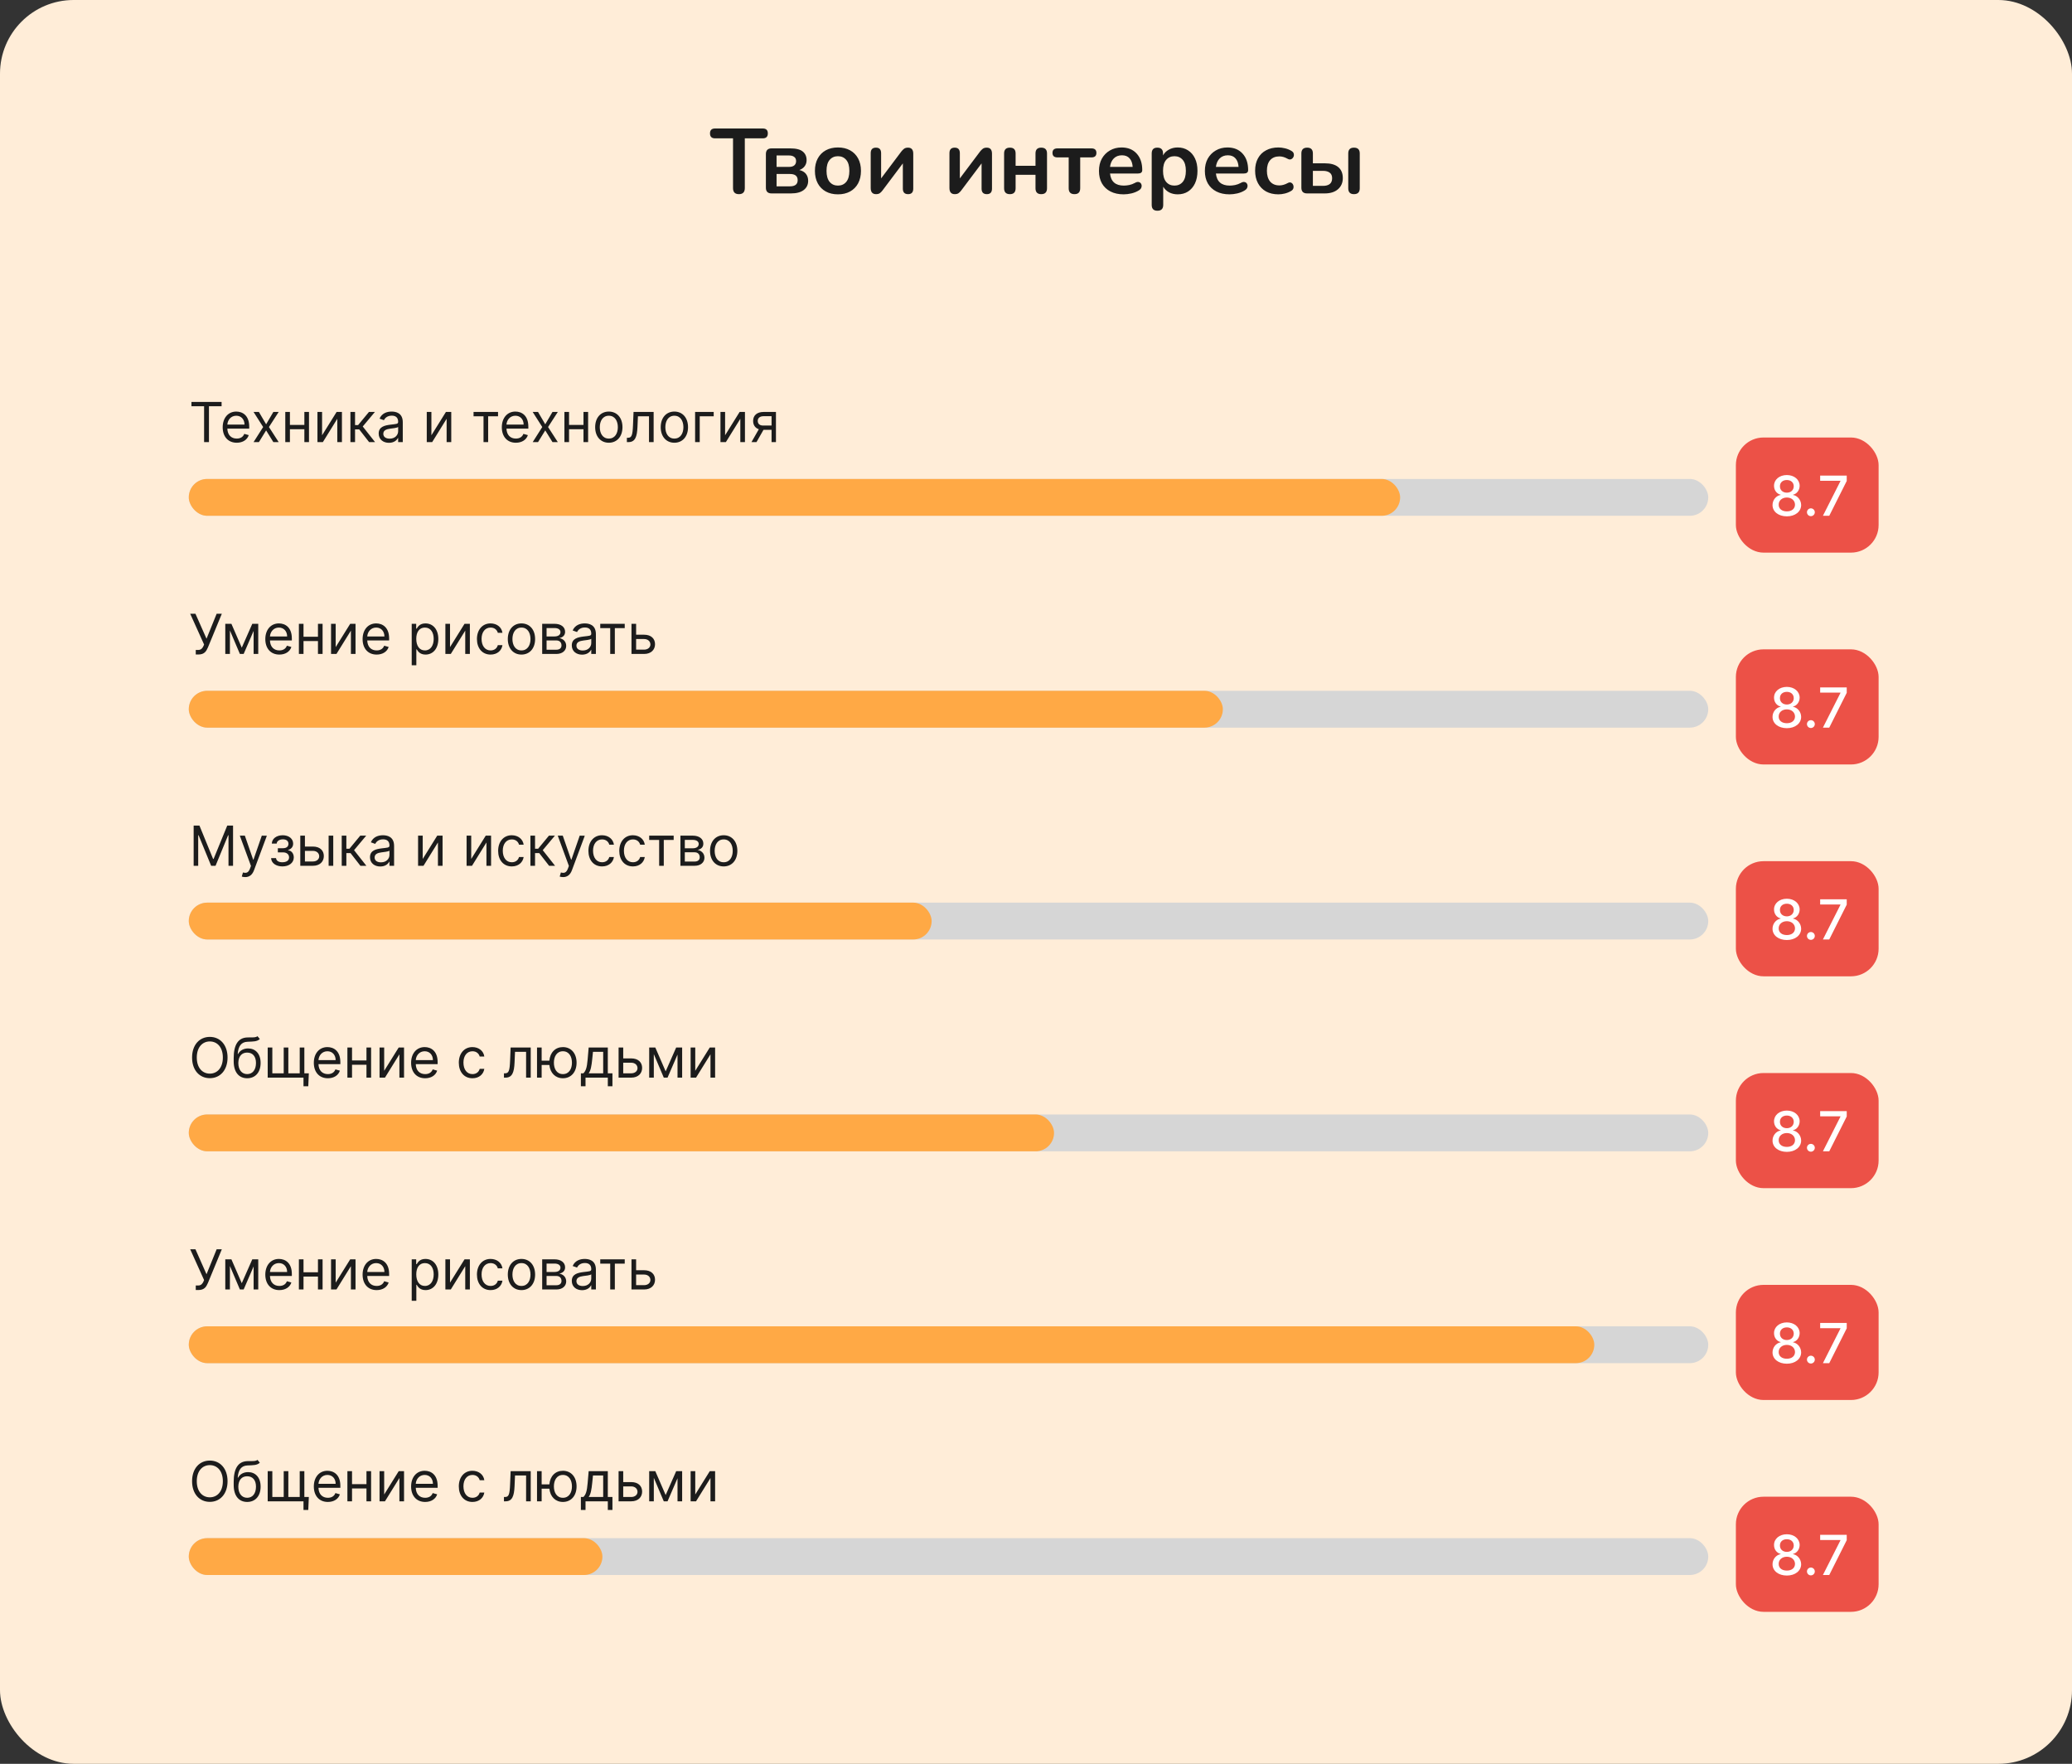 <svg width="450" height="383" viewBox="0 0 450 383" fill="none" xmlns="http://www.w3.org/2000/svg">
<rect x="0" y="0" width="450" height="383" fill="#333333" stroke="none"/>
<rect width="450" height="383" rx="16" fill="#FFEDD8"/>
<path d="M160.479 42.16C159.625 42.16 159.199 41.72 159.199 40.84V30.04H155.299C154.565 30.04 154.199 29.68 154.199 28.96C154.199 28.253 154.565 27.9 155.299 27.9H165.659C166.392 27.9 166.759 28.253 166.759 28.96C166.759 29.68 166.392 30.04 165.659 30.04H161.759V40.84C161.759 41.72 161.332 42.16 160.479 42.16ZM167.578 42C166.751 42 166.338 41.587 166.338 40.76V33.46C166.338 32.633 166.751 32.22 167.578 32.22H171.618C172.885 32.22 173.791 32.447 174.338 32.9C174.898 33.34 175.178 33.967 175.178 34.78C175.178 35.287 175.038 35.727 174.758 36.1C174.478 36.473 174.091 36.747 173.598 36.92C174.238 37.067 174.718 37.347 175.038 37.76C175.358 38.173 175.518 38.673 175.518 39.26C175.518 40.1 175.198 40.767 174.558 41.26C173.918 41.753 172.991 42 171.778 42H167.578ZM168.658 36.24H171.378C171.858 36.24 172.231 36.133 172.498 35.92C172.765 35.693 172.898 35.38 172.898 34.98C172.898 34.58 172.765 34.28 172.498 34.08C172.231 33.867 171.858 33.76 171.378 33.76H168.658V36.24ZM168.658 40.46H171.558C172.678 40.46 173.238 40.013 173.238 39.12C173.238 38.227 172.678 37.78 171.558 37.78H168.658V40.46ZM181.985 42.2C180.972 42.2 180.092 41.993 179.345 41.58C178.598 41.167 178.018 40.58 177.605 39.82C177.192 39.047 176.985 38.14 176.985 37.1C176.985 36.06 177.192 35.16 177.605 34.4C178.018 33.64 178.598 33.053 179.345 32.64C180.092 32.227 180.972 32.02 181.985 32.02C182.998 32.02 183.878 32.227 184.625 32.64C185.372 33.053 185.952 33.64 186.365 34.4C186.778 35.16 186.985 36.06 186.985 37.1C186.985 38.14 186.778 39.047 186.365 39.82C185.952 40.58 185.372 41.167 184.625 41.58C183.878 41.993 182.998 42.2 181.985 42.2ZM181.985 40.3C182.732 40.3 183.332 40.033 183.785 39.5C184.238 38.953 184.465 38.153 184.465 37.1C184.465 36.033 184.238 35.24 183.785 34.72C183.332 34.187 182.732 33.92 181.985 33.92C181.238 33.92 180.638 34.187 180.185 34.72C179.732 35.24 179.505 36.033 179.505 37.1C179.505 38.153 179.732 38.953 180.185 39.5C180.638 40.033 181.238 40.3 181.985 40.3ZM190.262 42.16C189.489 42.16 189.102 41.713 189.102 40.82V33.26C189.102 32.46 189.482 32.06 190.242 32.06C190.989 32.06 191.362 32.46 191.362 33.26V38.74L195.782 32.86C195.929 32.673 196.109 32.493 196.322 32.32C196.535 32.147 196.829 32.06 197.202 32.06C197.962 32.06 198.342 32.5 198.342 33.38V40.96C198.342 41.76 197.969 42.16 197.222 42.16C196.462 42.16 196.082 41.76 196.082 40.96V35.48L191.662 41.36C191.529 41.547 191.355 41.727 191.142 41.9C190.942 42.073 190.649 42.16 190.262 42.16ZM207.362 42.16C206.589 42.16 206.202 41.713 206.202 40.82V33.26C206.202 32.46 206.582 32.06 207.342 32.06C208.089 32.06 208.462 32.46 208.462 33.26V38.74L212.882 32.86C213.029 32.673 213.209 32.493 213.422 32.32C213.635 32.147 213.929 32.06 214.302 32.06C215.062 32.06 215.442 32.5 215.442 33.38V40.96C215.442 41.76 215.069 42.16 214.322 42.16C213.562 42.16 213.182 41.76 213.182 40.96V35.48L208.762 41.36C208.629 41.547 208.455 41.727 208.242 41.9C208.042 42.073 207.749 42.16 207.362 42.16ZM219.332 42.16C218.492 42.16 218.072 41.733 218.072 40.88V33.32C218.072 32.48 218.492 32.06 219.332 32.06C220.159 32.06 220.572 32.48 220.572 33.32V36H224.892V33.32C224.892 32.48 225.306 32.06 226.132 32.06C226.972 32.06 227.392 32.48 227.392 33.32V40.88C227.392 41.733 226.972 42.16 226.132 42.16C225.306 42.16 224.892 41.733 224.892 40.88V37.96H220.572V40.88C220.572 41.733 220.159 42.16 219.332 42.16ZM233.36 42.16C232.52 42.16 232.1 41.733 232.1 40.88V34.18H229.66C228.94 34.18 228.58 33.853 228.58 33.2C228.58 32.547 228.94 32.22 229.66 32.22H237.04C237.76 32.22 238.12 32.547 238.12 33.2C238.12 33.853 237.76 34.18 237.04 34.18H234.6V40.88C234.6 41.733 234.187 42.16 233.36 42.16ZM244.036 42.2C242.929 42.2 241.976 41.993 241.176 41.58C240.376 41.167 239.756 40.58 239.316 39.82C238.889 39.06 238.676 38.16 238.676 37.12C238.676 36.107 238.882 35.22 239.296 34.46C239.722 33.7 240.302 33.107 241.036 32.68C241.782 32.24 242.629 32.02 243.576 32.02C244.962 32.02 246.056 32.46 246.856 33.34C247.669 34.22 248.076 35.42 248.076 36.94C248.076 37.433 247.756 37.68 247.116 37.68H241.076C241.262 39.427 242.262 40.3 244.076 40.3C244.422 40.3 244.809 40.26 245.236 40.18C245.676 40.087 246.089 39.933 246.476 39.72C246.822 39.52 247.116 39.46 247.356 39.54C247.596 39.607 247.762 39.747 247.856 39.96C247.962 40.173 247.976 40.413 247.896 40.68C247.829 40.933 247.642 41.153 247.336 41.34C246.869 41.633 246.329 41.853 245.716 42C245.116 42.133 244.556 42.2 244.036 42.2ZM243.676 33.72C242.942 33.72 242.349 33.947 241.896 34.4C241.442 34.853 241.169 35.467 241.076 36.24H245.996C245.942 35.427 245.716 34.807 245.316 34.38C244.929 33.94 244.382 33.72 243.676 33.72ZM251.369 45.76C250.542 45.76 250.129 45.34 250.129 44.5V33.32C250.129 32.48 250.536 32.06 251.349 32.06C252.176 32.06 252.589 32.48 252.589 33.32V33.74C252.869 33.22 253.289 32.807 253.849 32.5C254.409 32.18 255.049 32.02 255.769 32.02C256.622 32.02 257.369 32.227 258.009 32.64C258.662 33.053 259.169 33.64 259.529 34.4C259.889 35.147 260.069 36.047 260.069 37.1C260.069 38.14 259.889 39.047 259.529 39.82C259.169 40.58 258.669 41.167 258.029 41.58C257.389 41.993 256.636 42.2 255.769 42.2C255.076 42.2 254.449 42.053 253.889 41.76C253.342 41.453 252.922 41.047 252.629 40.54V44.5C252.629 45.34 252.209 45.76 251.369 45.76ZM255.069 40.3C255.816 40.3 256.416 40.033 256.869 39.5C257.322 38.953 257.549 38.153 257.549 37.1C257.549 36.033 257.322 35.24 256.869 34.72C256.416 34.187 255.816 33.92 255.069 33.92C254.322 33.92 253.722 34.187 253.269 34.72C252.816 35.24 252.589 36.033 252.589 37.1C252.589 38.153 252.816 38.953 253.269 39.5C253.722 40.033 254.322 40.3 255.069 40.3ZM267.034 42.2C265.928 42.2 264.974 41.993 264.174 41.58C263.374 41.167 262.754 40.58 262.314 39.82C261.888 39.06 261.674 38.16 261.674 37.12C261.674 36.107 261.881 35.22 262.294 34.46C262.721 33.7 263.301 33.107 264.034 32.68C264.781 32.24 265.628 32.02 266.574 32.02C267.961 32.02 269.054 32.46 269.854 33.34C270.668 34.22 271.074 35.42 271.074 36.94C271.074 37.433 270.754 37.68 270.114 37.68H264.074C264.261 39.427 265.261 40.3 267.074 40.3C267.421 40.3 267.808 40.26 268.234 40.18C268.674 40.087 269.088 39.933 269.474 39.72C269.821 39.52 270.114 39.46 270.354 39.54C270.594 39.607 270.761 39.747 270.854 39.96C270.961 40.173 270.974 40.413 270.894 40.68C270.828 40.933 270.641 41.153 270.334 41.34C269.868 41.633 269.328 41.853 268.714 42C268.114 42.133 267.554 42.2 267.034 42.2ZM266.674 33.72C265.941 33.72 265.348 33.947 264.894 34.4C264.441 34.853 264.168 35.467 264.074 36.24H268.994C268.941 35.427 268.714 34.807 268.314 34.38C267.928 33.94 267.381 33.72 266.674 33.72ZM277.648 42.2C276.621 42.2 275.728 41.993 274.968 41.58C274.208 41.153 273.621 40.553 273.208 39.78C272.794 39.007 272.588 38.1 272.588 37.06C272.588 36.02 272.794 35.127 273.208 34.38C273.621 33.62 274.208 33.04 274.968 32.64C275.728 32.227 276.621 32.02 277.648 32.02C278.088 32.02 278.561 32.08 279.068 32.2C279.588 32.32 280.074 32.52 280.528 32.8C280.794 32.96 280.948 33.167 280.988 33.42C281.041 33.673 281.008 33.907 280.888 34.12C280.781 34.333 280.614 34.487 280.388 34.58C280.174 34.673 279.928 34.64 279.648 34.48C279.034 34.133 278.441 33.96 277.868 33.96C277.001 33.96 276.328 34.233 275.848 34.78C275.381 35.313 275.148 36.08 275.148 37.08C275.148 38.067 275.381 38.847 275.848 39.42C276.328 39.98 277.001 40.26 277.868 40.26C278.441 40.26 279.034 40.093 279.648 39.76C279.928 39.6 280.174 39.567 280.388 39.66C280.601 39.753 280.754 39.913 280.848 40.14C280.941 40.353 280.961 40.587 280.908 40.84C280.854 41.08 280.701 41.28 280.448 41.44C280.008 41.707 279.541 41.9 279.048 42.02C278.554 42.14 278.088 42.2 277.648 42.2ZM283.874 42C283.047 42 282.634 41.587 282.634 40.76V33.32C282.634 32.48 283.054 32.06 283.894 32.06C284.721 32.06 285.134 32.48 285.134 33.32V35.46H287.714C289.007 35.46 289.981 35.733 290.634 36.28C291.301 36.827 291.634 37.627 291.634 38.68C291.634 39.68 291.281 40.487 290.574 41.1C289.881 41.7 288.927 42 287.714 42H283.874ZM294.054 42.16C293.227 42.16 292.814 41.733 292.814 40.88V33.32C292.814 32.48 293.227 32.06 294.054 32.06C294.894 32.06 295.314 32.48 295.314 33.32V40.88C295.314 41.733 294.894 42.16 294.054 42.16ZM285.134 40.36H287.334C287.961 40.36 288.447 40.227 288.794 39.96C289.141 39.68 289.314 39.26 289.314 38.7C289.314 38.153 289.141 37.753 288.794 37.5C288.447 37.233 287.961 37.1 287.334 37.1H285.134V40.36Z" fill="#1C1C1C"/>
<rect x="41" y="104" width="330" height="8" rx="4" fill="#D6D6D6"/>
<rect x="41" y="104" width="263.083" height="8" rx="4" fill="#FFA945"/>
<path d="M41.58 88.21H44.324V96H45.381V88.21H48.125V87.273H41.58V88.21ZM51.415 96.136C52.744 96.136 53.716 95.472 54.023 94.483L53.051 94.21C52.795 94.892 52.203 95.233 51.415 95.233C50.234 95.233 49.42 94.47 49.374 93.068H54.125V92.642C54.125 90.204 52.676 89.369 51.312 89.369C49.54 89.369 48.364 90.767 48.364 92.778C48.364 94.79 49.523 96.136 51.415 96.136ZM49.374 92.199C49.442 91.18 50.162 90.273 51.312 90.273C52.403 90.273 53.102 91.091 53.102 92.199H49.374ZM56.229 89.454H55.07L57.15 92.727L55.07 96H56.229L57.797 93.46L59.365 96H60.525L58.411 92.727L60.525 89.454H59.365L57.797 92.131L56.229 89.454ZM62.965 89.454H61.959V96H62.965V93.204H66.102V96H67.107V89.454H66.102V92.267H62.965V89.454ZM69.95 94.517V89.454H68.944V96H70.12L73.256 90.938V96H74.262V89.454H73.103L69.95 94.517ZM76.104 96H77.11V93.239H78.013L80.161 96H81.456L78.78 92.608L81.422 89.454H80.127L77.775 92.301H77.11V89.454H76.104V96ZM84.475 96.153C85.618 96.153 86.214 95.54 86.419 95.114H86.47V96H87.475V91.688C87.475 89.608 85.89 89.369 85.055 89.369C84.066 89.369 82.941 89.71 82.43 90.903L83.385 91.244C83.606 90.767 84.13 90.256 85.089 90.256C86.014 90.256 86.47 90.746 86.47 91.585V91.619C86.47 92.105 85.975 92.062 84.782 92.216C83.568 92.374 82.243 92.642 82.243 94.142C82.243 95.421 83.231 96.153 84.475 96.153ZM84.629 95.25C83.828 95.25 83.248 94.892 83.248 94.193C83.248 93.426 83.947 93.188 84.731 93.085C85.157 93.034 86.299 92.915 86.47 92.71V93.631C86.47 94.449 85.822 95.25 84.629 95.25ZM93.692 94.517V89.454H92.686V96H93.862L96.999 90.938V96H98.004V89.454H96.845L93.692 94.517ZM102.846 90.392H105.011V96H106.017V90.392H108.164V89.454H102.846V90.392ZM112.036 96.136C113.365 96.136 114.337 95.472 114.644 94.483L113.672 94.21C113.417 94.892 112.824 95.233 112.036 95.233C110.855 95.233 110.042 94.47 109.995 93.068H114.746V92.642C114.746 90.204 113.297 89.369 111.934 89.369C110.161 89.369 108.985 90.767 108.985 92.778C108.985 94.79 110.144 96.136 112.036 96.136ZM109.995 92.199C110.063 91.18 110.783 90.273 111.934 90.273C113.025 90.273 113.723 91.091 113.723 92.199H109.995ZM116.85 89.454H115.691L117.771 92.727L115.691 96H116.85L118.418 93.46L119.987 96H121.146L119.032 92.727L121.146 89.454H119.987L118.418 92.131L116.85 89.454ZM123.586 89.454H122.581V96H123.586V93.204H126.723V96H127.728V89.454H126.723V92.267H123.586V89.454ZM132.224 96.136C133.997 96.136 135.19 94.79 135.19 92.761C135.19 90.716 133.997 89.369 132.224 89.369C130.451 89.369 129.258 90.716 129.258 92.761C129.258 94.79 130.451 96.136 132.224 96.136ZM132.224 95.233C130.877 95.233 130.264 94.074 130.264 92.761C130.264 91.449 130.877 90.273 132.224 90.273C133.571 90.273 134.184 91.449 134.184 92.761C134.184 94.074 133.571 95.233 132.224 95.233ZM136.146 96H136.487C137.935 96 138.353 94.875 138.447 92.727L138.549 90.392H140.952V96H141.958V89.454H137.594L137.475 92.352C137.39 94.551 137.168 95.062 136.384 95.062H136.146V96ZM146.462 96.136C148.235 96.136 149.428 94.79 149.428 92.761C149.428 90.716 148.235 89.369 146.462 89.369C144.69 89.369 143.496 90.716 143.496 92.761C143.496 94.79 144.69 96.136 146.462 96.136ZM146.462 95.233C145.116 95.233 144.502 94.074 144.502 92.761C144.502 91.449 145.116 90.273 146.462 90.273C147.809 90.273 148.423 91.449 148.423 92.761C148.423 94.074 147.809 95.233 146.462 95.233ZM155.003 89.454H150.963V96H151.969V90.392H155.003V89.454ZM157.477 94.517V89.454H156.471V96H157.647L160.784 90.938V96H161.789V89.454H160.63L157.477 94.517ZM167.569 96H168.523V89.454H165.83C164.42 89.454 163.563 90.192 163.563 91.398C163.563 92.297 164.015 92.936 164.803 93.204L163.205 96H164.296L165.813 93.341H167.569V96ZM167.569 92.403H165.711C164.999 92.403 164.569 92.024 164.569 91.398C164.569 90.763 165.046 90.375 165.83 90.375H167.569V92.403Z" fill="#1C1C1C"/>
<rect x="377" y="95" width="31" height="25" rx="6" fill="#EC5147"/>
<path d="M388.07 112.119C389.885 112.119 391.168 111.088 391.176 109.673C391.168 108.574 390.396 107.649 389.42 107.474V107.423C390.268 107.219 390.844 106.422 390.852 105.48C390.844 104.146 389.668 103.153 388.07 103.153C386.455 103.153 385.278 104.146 385.287 105.48C385.278 106.418 385.854 107.219 386.719 107.423V107.474C385.726 107.649 384.955 108.574 384.963 109.673C384.955 111.088 386.237 112.119 388.07 112.119ZM388.07 111.041C386.979 111.041 386.288 110.462 386.297 109.588C386.288 108.68 387.038 108.033 388.07 108.033C389.084 108.033 389.834 108.68 389.842 109.588C389.834 110.462 389.148 111.041 388.07 111.041ZM388.07 106.98C387.188 106.98 386.561 106.422 386.57 105.591C386.561 104.773 387.166 104.232 388.07 104.232C388.956 104.232 389.561 104.773 389.57 105.591C389.561 106.422 388.939 106.98 388.07 106.98ZM393.29 112.081C393.754 112.081 394.142 111.702 394.142 111.229C394.142 110.764 393.754 110.381 393.29 110.381C392.821 110.381 392.438 110.764 392.438 111.229C392.438 111.702 392.821 112.081 393.29 112.081ZM395.903 112H397.279L401.076 104.44V103.273H395.306V104.402H399.713V104.466L395.903 112Z" fill="white"/>
<rect x="41" y="196" width="330" height="8" rx="4" fill="#D6D6D6"/>
<rect x="41" y="196" width="161.333" height="8" rx="4" fill="#FFA945"/>
<path d="M42.057 179.273V188H43.045V181.369H43.131L45.858 188H46.812L49.54 181.369H49.625V188H50.614V179.273H49.352L46.386 186.517H46.284L43.318 179.273H42.057ZM53.244 190.455C54.152 190.455 54.791 189.973 55.17 188.955L57.957 181.472L56.858 181.455L55.051 186.67H54.983L53.176 181.455H52.085L54.505 188.034L54.318 188.545C53.951 189.543 53.5 189.636 52.767 189.449L52.511 190.335C52.613 190.386 52.903 190.455 53.244 190.455ZM58.879 186.33C58.913 187.403 59.94 188.136 61.333 188.136C62.765 188.136 63.805 187.369 63.805 186.176C63.805 185.358 63.315 184.693 62.577 184.642V184.574C63.2 184.382 63.668 183.93 63.668 183.193C63.668 182.158 62.782 181.369 61.401 181.369C60.038 181.369 59.066 182.119 59.032 183.176H60.089C60.119 182.635 60.685 182.256 61.452 182.256C62.215 182.256 62.646 182.643 62.646 183.227C62.646 183.773 62.271 184.182 61.469 184.182H60.344V185.085H61.469C62.271 185.085 62.782 185.524 62.782 186.176C62.782 186.922 62.121 187.233 61.316 187.233C60.528 187.233 59.999 186.922 59.952 186.33H58.879ZM66.223 183.824V181.455H65.217V188H67.962C69.496 188 70.331 187.062 70.331 185.886C70.331 184.693 69.496 183.824 67.962 183.824H66.223ZM71.371 188H72.376V181.455H71.371V188ZM66.223 184.761H67.962C68.758 184.761 69.325 185.247 69.325 185.938C69.325 186.598 68.758 187.062 67.962 187.062H66.223V184.761ZM74.217 188H75.223V185.239H76.126L78.274 188H79.57L76.894 184.608L79.535 181.455H78.24L75.888 184.301H75.223V181.455H74.217V188ZM82.589 188.153C83.731 188.153 84.327 187.54 84.532 187.114H84.583V188H85.589V183.688C85.589 181.608 84.004 181.369 83.168 181.369C82.18 181.369 81.055 181.71 80.543 182.903L81.498 183.244C81.719 182.767 82.244 182.256 83.202 182.256C84.127 182.256 84.583 182.746 84.583 183.585V183.619C84.583 184.105 84.089 184.062 82.896 184.216C81.681 184.374 80.356 184.642 80.356 186.142C80.356 187.42 81.344 188.153 82.589 188.153ZM82.742 187.25C81.941 187.25 81.362 186.892 81.362 186.193C81.362 185.426 82.06 185.188 82.844 185.085C83.271 185.034 84.413 184.915 84.583 184.71V185.631C84.583 186.449 83.935 187.25 82.742 187.25ZM91.805 186.517V181.455H90.799V188H91.975L95.112 182.938V188H96.118V181.455H94.959L91.805 186.517ZM102.34 186.517V181.455H101.335V188H102.511L105.647 182.938V188H106.653V181.455H105.494L102.34 186.517ZM111.154 188.136C112.603 188.136 113.557 187.25 113.728 186.091H112.722C112.534 186.807 111.938 187.233 111.154 187.233C109.961 187.233 109.194 186.244 109.194 184.727C109.194 183.244 109.978 182.273 111.154 182.273C112.04 182.273 112.569 182.818 112.722 183.415H113.728C113.557 182.188 112.517 181.369 111.137 181.369C109.364 181.369 108.188 182.767 108.188 184.761C108.188 186.722 109.313 188.136 111.154 188.136ZM115.198 188H116.203V185.239H117.107L119.255 188H120.55L117.874 184.608L120.516 181.455H119.221L116.868 184.301H116.203V181.455H115.198V188ZM122.291 190.455C123.199 190.455 123.838 189.973 124.217 188.955L127.004 181.472L125.904 181.455L124.098 186.67H124.029L122.223 181.455H121.132L123.552 188.034L123.365 188.545C122.998 189.543 122.547 189.636 121.814 189.449L121.558 190.335C121.66 190.386 121.95 190.455 122.291 190.455ZM130.759 188.136C132.208 188.136 133.163 187.25 133.333 186.091H132.327C132.14 186.807 131.543 187.233 130.759 187.233C129.566 187.233 128.799 186.244 128.799 184.727C128.799 183.244 129.583 182.273 130.759 182.273C131.646 182.273 132.174 182.818 132.327 183.415H133.333C133.163 182.188 132.123 181.369 130.742 181.369C128.969 181.369 127.793 182.767 127.793 184.761C127.793 186.722 128.918 188.136 130.759 188.136ZM137.462 188.136C138.911 188.136 139.866 187.25 140.036 186.091H139.031C138.843 186.807 138.246 187.233 137.462 187.233C136.269 187.233 135.502 186.244 135.502 184.727C135.502 183.244 136.286 182.273 137.462 182.273C138.349 182.273 138.877 182.818 139.031 183.415H140.036C139.866 182.188 138.826 181.369 137.445 181.369C135.673 181.369 134.496 182.767 134.496 184.761C134.496 186.722 135.621 188.136 137.462 188.136ZM140.991 182.392H143.156V188H144.161V182.392H146.309V181.455H140.991V182.392ZM147.776 188H150.861C152.191 188 152.992 187.25 152.992 186.244C152.992 185.217 152.212 184.663 151.492 184.557C152.229 184.403 152.753 183.99 152.753 183.193C152.753 182.149 151.858 181.455 150.452 181.455H147.776V188ZM148.73 187.08V185.068H150.861C151.551 185.068 151.969 185.482 151.969 186.159C151.969 186.73 151.551 187.08 150.861 187.08H148.73ZM148.73 184.199V182.375H150.452C151.257 182.375 151.748 182.712 151.748 183.261C151.748 183.845 151.257 184.199 150.452 184.199H148.73ZM157.173 188.136C158.946 188.136 160.139 186.79 160.139 184.761C160.139 182.716 158.946 181.369 157.173 181.369C155.401 181.369 154.207 182.716 154.207 184.761C154.207 186.79 155.401 188.136 157.173 188.136ZM157.173 187.233C155.827 187.233 155.213 186.074 155.213 184.761C155.213 183.449 155.827 182.273 157.173 182.273C158.52 182.273 159.134 183.449 159.134 184.761C159.134 186.074 158.52 187.233 157.173 187.233Z" fill="#1C1C1C"/>
<rect x="377" y="187" width="31" height="25" rx="6" fill="#EC5147"/>
<path d="M388.07 204.119C389.885 204.119 391.168 203.088 391.176 201.673C391.168 200.574 390.396 199.649 389.42 199.474V199.423C390.268 199.219 390.844 198.422 390.852 197.48C390.844 196.146 389.668 195.153 388.07 195.153C386.455 195.153 385.278 196.146 385.287 197.48C385.278 198.418 385.854 199.219 386.719 199.423V199.474C385.726 199.649 384.955 200.574 384.963 201.673C384.955 203.088 386.237 204.119 388.07 204.119ZM388.07 203.041C386.979 203.041 386.288 202.462 386.297 201.588C386.288 200.68 387.038 200.033 388.07 200.033C389.084 200.033 389.834 200.68 389.842 201.588C389.834 202.462 389.148 203.041 388.07 203.041ZM388.07 198.98C387.188 198.98 386.561 198.422 386.57 197.591C386.561 196.773 387.166 196.232 388.07 196.232C388.956 196.232 389.561 196.773 389.57 197.591C389.561 198.422 388.939 198.98 388.07 198.98ZM393.29 204.081C393.754 204.081 394.142 203.702 394.142 203.229C394.142 202.764 393.754 202.381 393.29 202.381C392.821 202.381 392.438 202.764 392.438 203.229C392.438 203.702 392.821 204.081 393.29 204.081ZM395.903 204H397.279L401.076 196.44V195.273H395.306V196.402H399.713V196.466L395.903 204Z" fill="white"/>
<rect x="41" y="288" width="330" height="8" rx="4" fill="#D6D6D6"/>
<rect x="41" y="288" width="305.25" height="8" rx="4" fill="#FFA945"/>
<path d="M42.517 280.119H43.08C44.409 280.119 44.801 279.403 45.159 278.585L48.176 271.273H47.051L44.852 276.693L42.449 271.273H41.307L44.324 277.955L44.188 278.278C44 278.705 43.693 279.131 43.062 279.131H42.517V280.119ZM52.508 278.636L50.258 273.455H48.928V280H49.934V274.899L52.099 280H52.917L55.082 274.993V280H56.087V273.455H54.792L52.508 278.636ZM60.673 280.136C62.002 280.136 62.974 279.472 63.281 278.483L62.309 278.21C62.053 278.892 61.461 279.233 60.673 279.233C59.492 279.233 58.678 278.47 58.631 277.068H63.383V276.642C63.383 274.205 61.934 273.369 60.57 273.369C58.798 273.369 57.621 274.767 57.621 276.778C57.621 278.79 58.781 280.136 60.673 280.136ZM58.631 276.199C58.7 275.18 59.42 274.273 60.57 274.273C61.661 274.273 62.36 275.091 62.36 276.199H58.631ZM65.918 273.455H64.913V280H65.918V277.205H69.055V280H70.06V273.455H69.055V276.267H65.918V273.455ZM72.903 278.517V273.455H71.897V280H73.073L76.21 274.938V280H77.215V273.455H76.056L72.903 278.517ZM81.802 280.136C83.131 280.136 84.103 279.472 84.409 278.483L83.438 278.21C83.182 278.892 82.59 279.233 81.802 279.233C80.621 279.233 79.807 278.47 79.76 277.068H84.512V276.642C84.512 274.205 83.063 273.369 81.699 273.369C79.927 273.369 78.75 274.767 78.75 276.778C78.75 278.79 79.909 280.136 81.802 280.136ZM79.76 276.199C79.829 275.18 80.549 274.273 81.699 274.273C82.79 274.273 83.489 275.091 83.489 276.199H79.76ZM89.416 282.455H90.422V278.994H90.507C90.729 279.352 91.155 280.136 92.416 280.136C94.053 280.136 95.195 278.824 95.195 276.744C95.195 274.682 94.053 273.369 92.4 273.369C91.121 273.369 90.729 274.153 90.507 274.494H90.388V273.455H89.416V282.455ZM90.405 276.727C90.405 275.261 91.053 274.273 92.28 274.273C93.559 274.273 94.189 275.347 94.189 276.727C94.189 278.125 93.541 279.233 92.28 279.233C91.07 279.233 90.405 278.21 90.405 276.727ZM97.735 278.517V273.455H96.729V280H97.905L101.042 274.938V280H102.047V273.455H100.888L97.735 278.517ZM106.548 280.136C107.997 280.136 108.952 279.25 109.122 278.091H108.116C107.929 278.807 107.332 279.233 106.548 279.233C105.355 279.233 104.588 278.244 104.588 276.727C104.588 275.244 105.372 274.273 106.548 274.273C107.435 274.273 107.963 274.818 108.116 275.415H109.122C108.952 274.188 107.912 273.369 106.531 273.369C104.759 273.369 103.582 274.767 103.582 276.761C103.582 278.722 104.707 280.136 106.548 280.136ZM113.251 280.136C115.024 280.136 116.217 278.79 116.217 276.761C116.217 274.716 115.024 273.369 113.251 273.369C111.479 273.369 110.286 274.716 110.286 276.761C110.286 278.79 111.479 280.136 113.251 280.136ZM113.251 279.233C111.905 279.233 111.291 278.074 111.291 276.761C111.291 275.449 111.905 274.273 113.251 274.273C114.598 274.273 115.212 275.449 115.212 276.761C115.212 278.074 114.598 279.233 113.251 279.233ZM117.752 280H120.838C122.167 280 122.968 279.25 122.968 278.244C122.968 277.217 122.189 276.663 121.468 276.557C122.206 276.403 122.73 275.99 122.73 275.193C122.73 274.149 121.835 273.455 120.429 273.455H117.752V280ZM118.707 279.08V277.068H120.838C121.528 277.068 121.946 277.482 121.946 278.159C121.946 278.73 121.528 279.08 120.838 279.08H118.707ZM118.707 276.199V274.375H120.429C121.234 274.375 121.724 274.712 121.724 275.261C121.724 275.845 121.234 276.199 120.429 276.199H118.707ZM126.417 280.153C127.559 280.153 128.156 279.54 128.36 279.114H128.411V280H129.417V275.688C129.417 273.608 127.832 273.369 126.996 273.369C126.008 273.369 124.883 273.71 124.371 274.903L125.326 275.244C125.548 274.767 126.072 274.256 127.031 274.256C127.955 274.256 128.411 274.746 128.411 275.585V275.619C128.411 276.105 127.917 276.062 126.724 276.216C125.509 276.374 124.184 276.642 124.184 278.142C124.184 279.42 125.173 280.153 126.417 280.153ZM126.57 279.25C125.769 279.25 125.19 278.892 125.19 278.193C125.19 277.426 125.888 277.188 126.673 277.085C127.099 277.034 128.241 276.915 128.411 276.71V277.631C128.411 278.449 127.763 279.25 126.57 279.25ZM130.362 274.392H132.527V280H133.532V274.392H135.68V273.455H130.362V274.392ZM138.153 275.824V273.455H137.147V280H139.891C141.425 280 142.261 279.062 142.261 277.886C142.261 276.693 141.425 275.824 139.891 275.824H138.153ZM138.153 276.761H139.891C140.688 276.761 141.255 277.247 141.255 277.938C141.255 278.598 140.688 279.062 139.891 279.062H138.153V276.761Z" fill="#1C1C1C"/>
<rect x="377" y="279" width="31" height="25" rx="6" fill="#EC5147"/>
<path d="M388.07 296.119C389.885 296.119 391.168 295.088 391.176 293.673C391.168 292.574 390.396 291.649 389.42 291.474V291.423C390.268 291.219 390.844 290.422 390.852 289.48C390.844 288.146 389.668 287.153 388.07 287.153C386.455 287.153 385.278 288.146 385.287 289.48C385.278 290.418 385.854 291.219 386.719 291.423V291.474C385.726 291.649 384.955 292.574 384.963 293.673C384.955 295.088 386.237 296.119 388.07 296.119ZM388.07 295.041C386.979 295.041 386.288 294.462 386.297 293.588C386.288 292.68 387.038 292.033 388.07 292.033C389.084 292.033 389.834 292.68 389.842 293.588C389.834 294.462 389.148 295.041 388.07 295.041ZM388.07 290.98C387.188 290.98 386.561 290.422 386.57 289.591C386.561 288.773 387.166 288.232 388.07 288.232C388.956 288.232 389.561 288.773 389.57 289.591C389.561 290.422 388.939 290.98 388.07 290.98ZM393.29 296.081C393.754 296.081 394.142 295.702 394.142 295.229C394.142 294.764 393.754 294.381 393.29 294.381C392.821 294.381 392.438 294.764 392.438 295.229C392.438 295.702 392.821 296.081 393.29 296.081ZM395.903 296H397.279L401.076 288.44V287.273H395.306V288.402H399.713V288.466L395.903 296Z" fill="white"/>
<rect x="41" y="150" width="330" height="8" rx="4" fill="#D6D6D6"/>
<rect x="41" y="150" width="224.583" height="8" rx="4" fill="#FFA945"/>
<path d="M42.517 142.119H43.08C44.409 142.119 44.801 141.403 45.159 140.585L48.176 133.273H47.051L44.852 138.693L42.449 133.273H41.307L44.324 139.955L44.188 140.278C44 140.705 43.693 141.131 43.062 141.131H42.517V142.119ZM52.508 140.636L50.258 135.455H48.928V142H49.934V136.899L52.099 142H52.917L55.082 136.993V142H56.087V135.455H54.792L52.508 140.636ZM60.673 142.136C62.002 142.136 62.974 141.472 63.281 140.483L62.309 140.21C62.053 140.892 61.461 141.233 60.673 141.233C59.492 141.233 58.678 140.47 58.631 139.068H63.383V138.642C63.383 136.205 61.934 135.369 60.57 135.369C58.798 135.369 57.621 136.767 57.621 138.778C57.621 140.79 58.781 142.136 60.673 142.136ZM58.631 138.199C58.7 137.18 59.42 136.273 60.57 136.273C61.661 136.273 62.36 137.091 62.36 138.199H58.631ZM65.918 135.455H64.913V142H65.918V139.205H69.055V142H70.06V135.455H69.055V138.267H65.918V135.455ZM72.903 140.517V135.455H71.897V142H73.073L76.21 136.938V142H77.215V135.455H76.056L72.903 140.517ZM81.802 142.136C83.131 142.136 84.103 141.472 84.409 140.483L83.438 140.21C83.182 140.892 82.59 141.233 81.802 141.233C80.621 141.233 79.807 140.47 79.76 139.068H84.512V138.642C84.512 136.205 83.063 135.369 81.699 135.369C79.927 135.369 78.75 136.767 78.75 138.778C78.75 140.79 79.909 142.136 81.802 142.136ZM79.76 138.199C79.829 137.18 80.549 136.273 81.699 136.273C82.79 136.273 83.489 137.091 83.489 138.199H79.76ZM89.416 144.455H90.422V140.994H90.507C90.729 141.352 91.155 142.136 92.416 142.136C94.053 142.136 95.195 140.824 95.195 138.744C95.195 136.682 94.053 135.369 92.4 135.369C91.121 135.369 90.729 136.153 90.507 136.494H90.388V135.455H89.416V144.455ZM90.405 138.727C90.405 137.261 91.053 136.273 92.28 136.273C93.559 136.273 94.189 137.347 94.189 138.727C94.189 140.125 93.541 141.233 92.28 141.233C91.07 141.233 90.405 140.21 90.405 138.727ZM97.735 140.517V135.455H96.729V142H97.905L101.042 136.938V142H102.047V135.455H100.888L97.735 140.517ZM106.548 142.136C107.997 142.136 108.952 141.25 109.122 140.091H108.116C107.929 140.807 107.332 141.233 106.548 141.233C105.355 141.233 104.588 140.244 104.588 138.727C104.588 137.244 105.372 136.273 106.548 136.273C107.435 136.273 107.963 136.818 108.116 137.415H109.122C108.952 136.188 107.912 135.369 106.531 135.369C104.759 135.369 103.582 136.767 103.582 138.761C103.582 140.722 104.707 142.136 106.548 142.136ZM113.251 142.136C115.024 142.136 116.217 140.79 116.217 138.761C116.217 136.716 115.024 135.369 113.251 135.369C111.479 135.369 110.286 136.716 110.286 138.761C110.286 140.79 111.479 142.136 113.251 142.136ZM113.251 141.233C111.905 141.233 111.291 140.074 111.291 138.761C111.291 137.449 111.905 136.273 113.251 136.273C114.598 136.273 115.212 137.449 115.212 138.761C115.212 140.074 114.598 141.233 113.251 141.233ZM117.752 142H120.838C122.167 142 122.968 141.25 122.968 140.244C122.968 139.217 122.189 138.663 121.468 138.557C122.206 138.403 122.73 137.99 122.73 137.193C122.73 136.149 121.835 135.455 120.429 135.455H117.752V142ZM118.707 141.08V139.068H120.838C121.528 139.068 121.946 139.482 121.946 140.159C121.946 140.73 121.528 141.08 120.838 141.08H118.707ZM118.707 138.199V136.375H120.429C121.234 136.375 121.724 136.712 121.724 137.261C121.724 137.845 121.234 138.199 120.429 138.199H118.707ZM126.417 142.153C127.559 142.153 128.156 141.54 128.36 141.114H128.411V142H129.417V137.688C129.417 135.608 127.832 135.369 126.996 135.369C126.008 135.369 124.883 135.71 124.371 136.903L125.326 137.244C125.548 136.767 126.072 136.256 127.031 136.256C127.955 136.256 128.411 136.746 128.411 137.585V137.619C128.411 138.105 127.917 138.062 126.724 138.216C125.509 138.374 124.184 138.642 124.184 140.142C124.184 141.42 125.173 142.153 126.417 142.153ZM126.57 141.25C125.769 141.25 125.19 140.892 125.19 140.193C125.19 139.426 125.888 139.188 126.673 139.085C127.099 139.034 128.241 138.915 128.411 138.71V139.631C128.411 140.449 127.763 141.25 126.57 141.25ZM130.362 136.392H132.527V142H133.532V136.392H135.68V135.455H130.362V136.392ZM138.153 137.824V135.455H137.147V142H139.891C141.425 142 142.261 141.062 142.261 139.886C142.261 138.693 141.425 137.824 139.891 137.824H138.153ZM138.153 138.761H139.891C140.688 138.761 141.255 139.247 141.255 139.938C141.255 140.598 140.688 141.062 139.891 141.062H138.153V138.761Z" fill="#1C1C1C"/>
<rect x="377" y="141" width="31" height="25" rx="6" fill="#EC5147"/>
<path d="M388.07 158.119C389.885 158.119 391.168 157.088 391.176 155.673C391.168 154.574 390.396 153.649 389.42 153.474V153.423C390.268 153.219 390.844 152.422 390.852 151.48C390.844 150.146 389.668 149.153 388.07 149.153C386.455 149.153 385.278 150.146 385.287 151.48C385.278 152.418 385.854 153.219 386.719 153.423V153.474C385.726 153.649 384.955 154.574 384.963 155.673C384.955 157.088 386.237 158.119 388.07 158.119ZM388.07 157.041C386.979 157.041 386.288 156.462 386.297 155.588C386.288 154.68 387.038 154.033 388.07 154.033C389.084 154.033 389.834 154.68 389.842 155.588C389.834 156.462 389.148 157.041 388.07 157.041ZM388.07 152.98C387.188 152.98 386.561 152.422 386.57 151.591C386.561 150.773 387.166 150.232 388.07 150.232C388.956 150.232 389.561 150.773 389.57 151.591C389.561 152.422 388.939 152.98 388.07 152.98ZM393.29 158.081C393.754 158.081 394.142 157.702 394.142 157.229C394.142 156.764 393.754 156.381 393.29 156.381C392.821 156.381 392.438 156.764 392.438 157.229C392.438 157.702 392.821 158.081 393.29 158.081ZM395.903 158H397.279L401.076 150.44V149.273H395.306V150.402H399.713V150.466L395.903 158Z" fill="white"/>
<rect x="41" y="242" width="330" height="8" rx="4" fill="#D6D6D6"/>
<rect x="41" y="242" width="187.917" height="8" rx="4" fill="#FFA945"/>
<path d="M49.42 229.636C49.42 226.875 47.801 225.153 45.568 225.153C43.335 225.153 41.716 226.875 41.716 229.636C41.716 232.398 43.335 234.119 45.568 234.119C47.801 234.119 49.42 232.398 49.42 229.636ZM48.398 229.636C48.398 231.903 47.153 233.131 45.568 233.131C43.983 233.131 42.739 231.903 42.739 229.636C42.739 227.369 43.983 226.142 45.568 226.142C47.153 226.142 48.398 227.369 48.398 229.636ZM55.919 225C55.599 225.268 55.122 225.268 54.453 225.264C54.236 225.264 53.997 225.264 53.737 225.273C51.743 225.324 50.754 226.841 50.754 229.756V230.455C50.754 232.875 51.93 234.136 53.686 234.136C55.438 234.136 56.601 232.866 56.601 230.812C56.601 228.75 55.42 227.659 53.891 227.659C52.992 227.659 52.152 228.034 51.709 228.852H51.624C51.76 227.165 52.391 226.261 53.754 226.21C54.965 226.159 55.834 226.193 56.43 225.614L55.919 225ZM53.686 233.233C52.493 233.233 51.76 232.278 51.76 230.812C51.781 229.381 52.501 228.562 53.669 228.562C54.867 228.562 55.595 229.381 55.595 230.812C55.595 232.287 54.871 233.233 53.686 233.233ZM67.071 233.062H66.099V227.455H65.094V233.062H62.622V227.455H61.617V233.062H59.145V227.455H58.139V234H65.912V235.875H66.952L67.071 233.062ZM71.208 234.136C72.537 234.136 73.509 233.472 73.816 232.483L72.844 232.21C72.588 232.892 71.996 233.233 71.208 233.233C70.027 233.233 69.213 232.47 69.166 231.068H73.918V230.642C73.918 228.205 72.469 227.369 71.106 227.369C69.333 227.369 68.157 228.767 68.157 230.778C68.157 232.79 69.316 234.136 71.208 234.136ZM69.166 230.199C69.235 229.18 69.955 228.273 71.106 228.273C72.196 228.273 72.895 229.091 72.895 230.199H69.166ZM76.454 227.455H75.448V234H76.454V231.205H79.59V234H80.596V227.455H79.59V230.267H76.454V227.455ZM83.438 232.517V227.455H82.432V234H83.608L86.745 228.938V234H87.75V227.455H86.591L83.438 232.517ZM92.337 234.136C93.666 234.136 94.638 233.472 94.945 232.483L93.973 232.21C93.717 232.892 93.125 233.233 92.337 233.233C91.156 233.233 90.342 232.47 90.296 231.068H95.047V230.642C95.047 228.205 93.598 227.369 92.234 227.369C90.462 227.369 89.285 228.767 89.285 230.778C89.285 232.79 90.445 234.136 92.337 234.136ZM90.296 230.199C90.364 229.18 91.084 228.273 92.234 228.273C93.325 228.273 94.024 229.091 94.024 230.199H90.296ZM102.611 234.136C104.06 234.136 105.014 233.25 105.185 232.091H104.179C103.991 232.807 103.395 233.233 102.611 233.233C101.418 233.233 100.651 232.244 100.651 230.727C100.651 229.244 101.435 228.273 102.611 228.273C103.497 228.273 104.026 228.818 104.179 229.415H105.185C105.014 228.188 103.974 227.369 102.594 227.369C100.821 227.369 99.645 228.767 99.645 230.761C99.645 232.722 100.77 234.136 102.611 234.136ZM109.45 234H109.791C111.24 234 111.658 232.875 111.751 230.727L111.854 228.392H114.257V234H115.263V227.455H110.899L110.78 230.352C110.695 232.551 110.473 233.062 109.689 233.062H109.45V234ZM117.636 227.455H116.631V234H117.636V231.256H119.315C119.494 233.007 120.632 234.136 122.256 234.136C124.028 234.136 125.222 232.79 125.222 230.761C125.222 228.716 124.028 227.369 122.256 227.369C120.615 227.369 119.469 228.524 119.311 230.318H117.636V227.455ZM122.256 233.233C120.909 233.233 120.295 232.074 120.295 230.761C120.295 229.449 120.909 228.273 122.256 228.273C123.602 228.273 124.216 229.449 124.216 230.761C124.216 232.074 123.602 233.233 122.256 233.233ZM126.159 235.875H127.165V234H132.006V235.875H133.011V233.062H132.006V227.455H127.847L127.625 230.045C127.467 231.878 127.233 232.509 126.705 233.062H126.159V235.875ZM127.847 233.062C128.307 232.457 128.473 231.413 128.614 230.045L128.784 228.392H131V233.062H127.847ZM135.352 229.824V227.455H134.346V234H137.091C138.625 234 139.46 233.062 139.46 231.886C139.46 230.693 138.625 229.824 137.091 229.824H135.352ZM135.352 230.761H137.091C137.887 230.761 138.454 231.247 138.454 231.938C138.454 232.598 137.887 233.062 137.091 233.062H135.352V230.761ZM144.57 232.636L142.32 227.455H140.991V234H141.996V228.899L144.161 234H144.979L147.144 228.993V234H148.15V227.455H146.854L144.57 232.636ZM150.996 232.517V227.455H149.991V234H151.167L154.303 228.938V234H155.309V227.455H154.15L150.996 232.517Z" fill="#1C1C1C"/>
<rect x="377" y="233" width="31" height="25" rx="6" fill="#EC5147"/>
<path d="M388.07 250.119C389.885 250.119 391.168 249.088 391.176 247.673C391.168 246.574 390.396 245.649 389.42 245.474V245.423C390.268 245.219 390.844 244.422 390.852 243.48C390.844 242.146 389.668 241.153 388.07 241.153C386.455 241.153 385.278 242.146 385.287 243.48C385.278 244.418 385.854 245.219 386.719 245.423V245.474C385.726 245.649 384.955 246.574 384.963 247.673C384.955 249.088 386.237 250.119 388.07 250.119ZM388.07 249.041C386.979 249.041 386.288 248.462 386.297 247.588C386.288 246.68 387.038 246.033 388.07 246.033C389.084 246.033 389.834 246.68 389.842 247.588C389.834 248.462 389.148 249.041 388.07 249.041ZM388.07 244.98C387.188 244.98 386.561 244.422 386.57 243.591C386.561 242.773 387.166 242.232 388.07 242.232C388.956 242.232 389.561 242.773 389.57 243.591C389.561 244.422 388.939 244.98 388.07 244.98ZM393.29 250.081C393.754 250.081 394.142 249.702 394.142 249.229C394.142 248.764 393.754 248.381 393.29 248.381C392.821 248.381 392.438 248.764 392.438 249.229C392.438 249.702 392.821 250.081 393.29 250.081ZM395.903 250H397.279L401.076 242.44V241.273H395.306V242.402H399.713V242.466L395.903 250Z" fill="white"/>
<rect x="41" y="334" width="330" height="8" rx="4" fill="#D6D6D6"/>
<rect x="41" y="334" width="89.833" height="8" rx="4" fill="#FFA945"/>
<path d="M49.42 321.636C49.42 318.875 47.801 317.153 45.568 317.153C43.335 317.153 41.716 318.875 41.716 321.636C41.716 324.398 43.335 326.119 45.568 326.119C47.801 326.119 49.42 324.398 49.42 321.636ZM48.398 321.636C48.398 323.903 47.153 325.131 45.568 325.131C43.983 325.131 42.739 323.903 42.739 321.636C42.739 319.369 43.983 318.142 45.568 318.142C47.153 318.142 48.398 319.369 48.398 321.636ZM55.919 317C55.599 317.268 55.122 317.268 54.453 317.264C54.236 317.264 53.997 317.264 53.737 317.273C51.743 317.324 50.754 318.841 50.754 321.756V322.455C50.754 324.875 51.93 326.136 53.686 326.136C55.438 326.136 56.601 324.866 56.601 322.812C56.601 320.75 55.42 319.659 53.891 319.659C52.992 319.659 52.152 320.034 51.709 320.852H51.624C51.76 319.165 52.391 318.261 53.754 318.21C54.965 318.159 55.834 318.193 56.43 317.614L55.919 317ZM53.686 325.233C52.493 325.233 51.76 324.278 51.76 322.812C51.781 321.381 52.501 320.562 53.669 320.562C54.867 320.562 55.595 321.381 55.595 322.812C55.595 324.287 54.871 325.233 53.686 325.233ZM67.071 325.062H66.099V319.455H65.094V325.062H62.622V319.455H61.617V325.062H59.145V319.455H58.139V326H65.912V327.875H66.952L67.071 325.062ZM71.208 326.136C72.537 326.136 73.509 325.472 73.816 324.483L72.844 324.21C72.588 324.892 71.996 325.233 71.208 325.233C70.027 325.233 69.213 324.47 69.166 323.068H73.918V322.642C73.918 320.205 72.469 319.369 71.106 319.369C69.333 319.369 68.157 320.767 68.157 322.778C68.157 324.79 69.316 326.136 71.208 326.136ZM69.166 322.199C69.235 321.18 69.955 320.273 71.106 320.273C72.196 320.273 72.895 321.091 72.895 322.199H69.166ZM76.454 319.455H75.448V326H76.454V323.205H79.59V326H80.596V319.455H79.59V322.267H76.454V319.455ZM83.438 324.517V319.455H82.432V326H83.608L86.745 320.938V326H87.75V319.455H86.591L83.438 324.517ZM92.337 326.136C93.666 326.136 94.638 325.472 94.945 324.483L93.973 324.21C93.717 324.892 93.125 325.233 92.337 325.233C91.156 325.233 90.342 324.47 90.296 323.068H95.047V322.642C95.047 320.205 93.598 319.369 92.234 319.369C90.462 319.369 89.285 320.767 89.285 322.778C89.285 324.79 90.445 326.136 92.337 326.136ZM90.296 322.199C90.364 321.18 91.084 320.273 92.234 320.273C93.325 320.273 94.024 321.091 94.024 322.199H90.296ZM102.611 326.136C104.06 326.136 105.014 325.25 105.185 324.091H104.179C103.991 324.807 103.395 325.233 102.611 325.233C101.418 325.233 100.651 324.244 100.651 322.727C100.651 321.244 101.435 320.273 102.611 320.273C103.497 320.273 104.026 320.818 104.179 321.415H105.185C105.014 320.188 103.974 319.369 102.594 319.369C100.821 319.369 99.645 320.767 99.645 322.761C99.645 324.722 100.77 326.136 102.611 326.136ZM109.45 326H109.791C111.24 326 111.658 324.875 111.751 322.727L111.854 320.392H114.257V326H115.263V319.455H110.899L110.78 322.352C110.695 324.551 110.473 325.062 109.689 325.062H109.45V326ZM117.636 319.455H116.631V326H117.636V323.256H119.315C119.494 325.007 120.632 326.136 122.256 326.136C124.028 326.136 125.222 324.79 125.222 322.761C125.222 320.716 124.028 319.369 122.256 319.369C120.615 319.369 119.469 320.524 119.311 322.318H117.636V319.455ZM122.256 325.233C120.909 325.233 120.295 324.074 120.295 322.761C120.295 321.449 120.909 320.273 122.256 320.273C123.602 320.273 124.216 321.449 124.216 322.761C124.216 324.074 123.602 325.233 122.256 325.233ZM126.159 327.875H127.165V326H132.006V327.875H133.011V325.062H132.006V319.455H127.847L127.625 322.045C127.467 323.878 127.233 324.509 126.705 325.062H126.159V327.875ZM127.847 325.062C128.307 324.457 128.473 323.413 128.614 322.045L128.784 320.392H131V325.062H127.847ZM135.352 321.824V319.455H134.346V326H137.091C138.625 326 139.46 325.062 139.46 323.886C139.46 322.693 138.625 321.824 137.091 321.824H135.352ZM135.352 322.761H137.091C137.887 322.761 138.454 323.247 138.454 323.938C138.454 324.598 137.887 325.062 137.091 325.062H135.352V322.761ZM144.57 324.636L142.32 319.455H140.991V326H141.996V320.899L144.161 326H144.979L147.144 320.993V326H148.15V319.455H146.854L144.57 324.636ZM150.996 324.517V319.455H149.991V326H151.167L154.303 320.938V326H155.309V319.455H154.15L150.996 324.517Z" fill="#1C1C1C"/>
<rect x="377" y="325" width="31" height="25" rx="6" fill="#EC5147"/>
<path d="M388.07 342.119C389.885 342.119 391.168 341.088 391.176 339.673C391.168 338.574 390.396 337.649 389.42 337.474V337.423C390.268 337.219 390.844 336.422 390.852 335.48C390.844 334.146 389.668 333.153 388.07 333.153C386.455 333.153 385.278 334.146 385.287 335.48C385.278 336.418 385.854 337.219 386.719 337.423V337.474C385.726 337.649 384.955 338.574 384.963 339.673C384.955 341.088 386.237 342.119 388.07 342.119ZM388.07 341.041C386.979 341.041 386.288 340.462 386.297 339.588C386.288 338.68 387.038 338.033 388.07 338.033C389.084 338.033 389.834 338.68 389.842 339.588C389.834 340.462 389.148 341.041 388.07 341.041ZM388.07 336.98C387.188 336.98 386.561 336.422 386.57 335.591C386.561 334.773 387.166 334.232 388.07 334.232C388.956 334.232 389.561 334.773 389.57 335.591C389.561 336.422 388.939 336.98 388.07 336.98ZM393.29 342.081C393.754 342.081 394.142 341.702 394.142 341.229C394.142 340.764 393.754 340.381 393.29 340.381C392.821 340.381 392.438 340.764 392.438 341.229C392.438 341.702 392.821 342.081 393.29 342.081ZM395.903 342H397.279L401.076 334.44V333.273H395.306V334.402H399.713V334.466L395.903 342Z" fill="white"/>
</svg>
